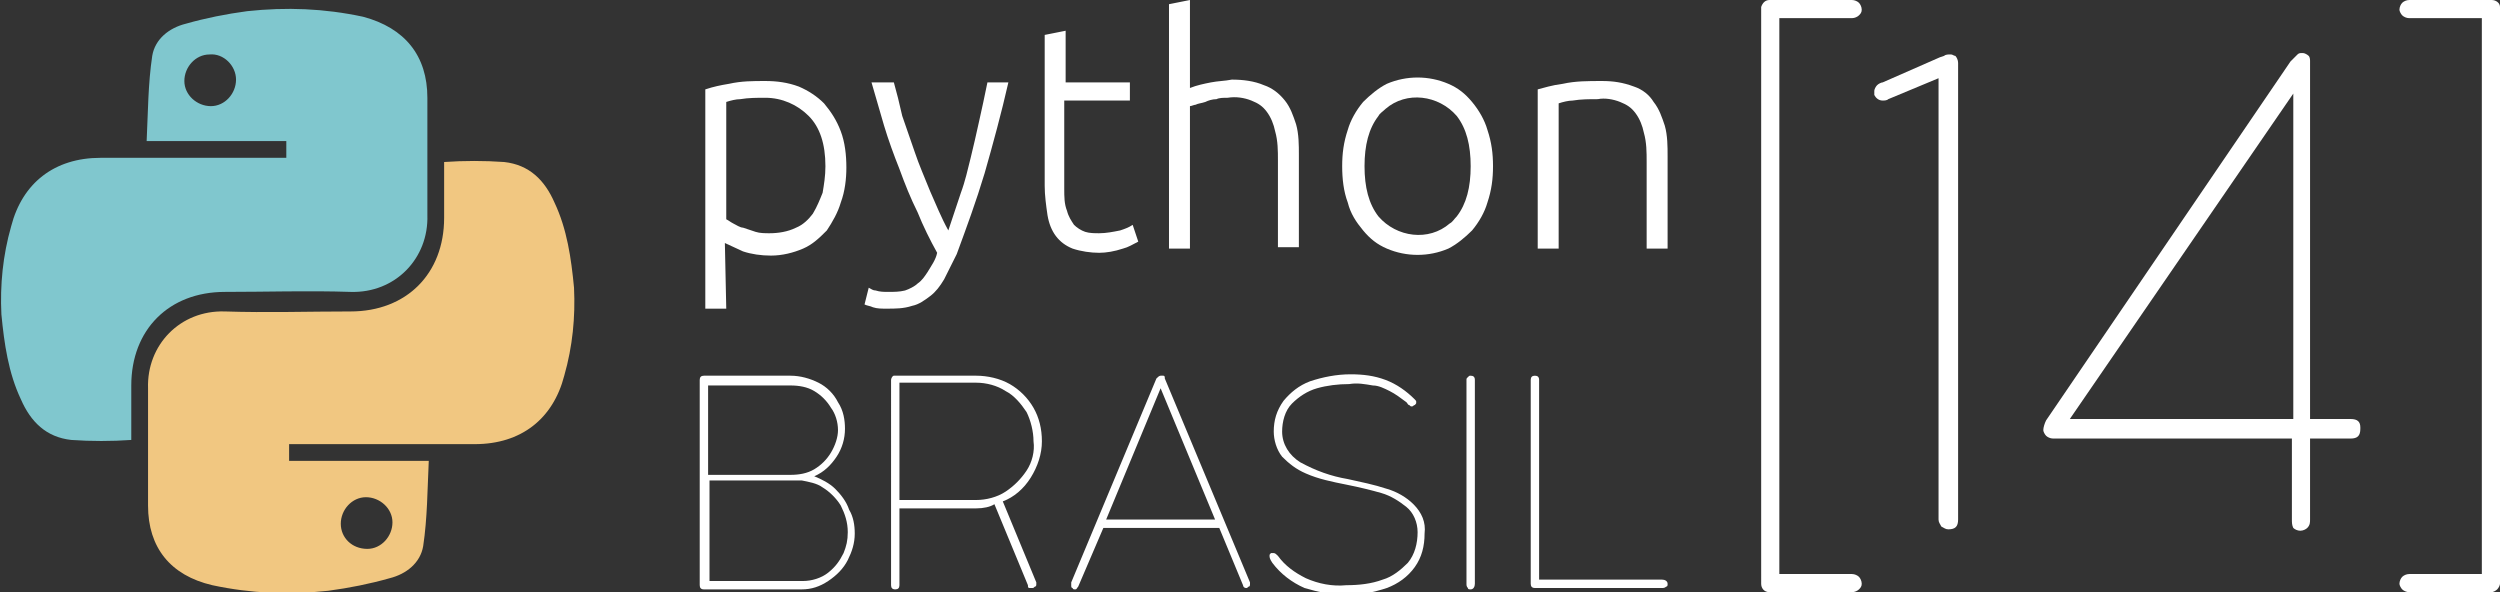 <?xml version="1.0" encoding="utf-8"?>
<!-- Generator: Adobe Illustrator 22.0.1, SVG Export Plug-In . SVG Version: 6.00 Build 0)  -->
<svg version="1.1" id="Layer_1" xmlns="http://www.w3.org/2000/svg" xmlns:xlink="http://www.w3.org/1999/xlink" x="0px" y="0px"
	 viewBox="0 0 179 42.4" style="enable-background:new 0 0 179 42.4;" xml:space="preserve">
<rect x="0" y="0" width="179" height="42.4" fill="#333333" stroke="none"/>
<style type="text/css">
	.st0{fill:#FFFFFF;}
	.st1{fill:#80C7CE;}
	.st2{fill:#F1C781;}
</style>
<g>
	<g>
		<g>
			<path class="st0" d="M52,22.1h-1.5V6.4c0.6-0.2,1.1-0.3,1.7-0.4c0.9-0.2,1.7-0.2,2.6-0.2c0.8,0,1.6,0.1,2.4,0.4
				c0.7,0.3,1.3,0.7,1.8,1.2c0.5,0.6,0.9,1.2,1.2,2c0.3,0.8,0.4,1.7,0.4,2.6c0,0.8-0.1,1.7-0.4,2.5c-0.2,0.7-0.6,1.4-1,2
				c-0.5,0.5-1,1-1.7,1.3c-0.7,0.3-1.5,0.5-2.3,0.5c-0.7,0-1.4-0.1-2-0.3c-0.4-0.2-0.9-0.4-1.3-0.6L52,22.1z M52,15.7
				c0.2,0.1,0.3,0.2,0.5,0.3c0.2,0.1,0.5,0.3,0.7,0.3c0.3,0.1,0.6,0.2,0.9,0.3c0.3,0.1,0.7,0.1,1,0.1c0.6,0,1.3-0.1,1.9-0.4
				c0.5-0.2,0.9-0.6,1.2-1c0.3-0.5,0.5-1,0.7-1.5c0.1-0.6,0.2-1.2,0.2-1.9c0-1.6-0.4-2.8-1.2-3.6c-0.8-0.8-1.9-1.3-3.1-1.3
				c-0.6,0-1.2,0-1.8,0.1c-0.3,0-0.7,0.1-1,0.2L52,15.7z"/>
			<path class="st0" d="M67.1,18.1c-0.5-0.9-1-1.9-1.4-2.9c-0.5-1-0.9-2-1.3-3.1c-0.4-1-0.8-2.1-1.1-3.1s-0.6-2.1-0.9-3.1H64
				c0.2,0.7,0.4,1.5,0.6,2.4c0.3,0.9,0.6,1.7,0.9,2.6s0.7,1.8,1.1,2.8c0.4,0.9,0.8,1.9,1.3,2.8c0.3-0.9,0.6-1.8,0.9-2.7
				c0.3-0.8,0.5-1.7,0.7-2.5c0.2-0.8,0.4-1.7,0.6-2.6c0.2-0.9,0.4-1.8,0.6-2.8h1.5c-0.5,2.2-1.1,4.4-1.7,6.5c-0.6,2-1.3,3.9-2,5.8
				c-0.3,0.6-0.6,1.2-0.9,1.8c-0.3,0.5-0.6,0.9-1,1.2c-0.4,0.3-0.8,0.6-1.3,0.7c-0.6,0.2-1.2,0.2-1.8,0.2c-0.4,0-0.7,0-1-0.1
				c-0.2-0.1-0.4-0.1-0.6-0.2l0.3-1.2c0.2,0.1,0.3,0.2,0.5,0.2c0.3,0.1,0.6,0.1,0.9,0.1c0.4,0,0.8,0,1.2-0.1
				c0.3-0.1,0.7-0.3,0.9-0.5c0.3-0.2,0.5-0.5,0.7-0.8C66.7,19,67,18.6,67.1,18.1z"/>
			<path class="st0" d="M76.2,5.9h4.7v1.3h-4.7v6.3c0,0.6,0,1.1,0.2,1.6c0.1,0.4,0.3,0.7,0.5,1c0.2,0.2,0.5,0.4,0.8,0.5
				c0.3,0.1,0.7,0.1,1,0.1c0.5,0,1-0.1,1.5-0.2c0.3-0.1,0.6-0.2,0.9-0.4l0.4,1.2c-0.4,0.2-0.7,0.4-1.1,0.5c-0.6,0.2-1.2,0.3-1.7,0.3
				c-0.6,0-1.3-0.1-1.9-0.3c-0.5-0.2-0.9-0.5-1.2-0.9c-0.3-0.4-0.5-0.9-0.6-1.5c-0.1-0.7-0.2-1.4-0.2-2.1V2.5l1.5-0.3V5.9z"/>
			<path class="st0" d="M83.7,17.8V0.3L85.2,0v6.3c0.5-0.2,1-0.3,1.5-0.4c0.5-0.1,1-0.1,1.5-0.2c0.8,0,1.6,0.1,2.3,0.4
				c0.6,0.2,1.1,0.6,1.5,1.1c0.4,0.5,0.6,1.1,0.8,1.7c0.2,0.7,0.2,1.5,0.2,2.2v6.6h-1.5v-6.2c0-0.7,0-1.4-0.2-2.1
				c-0.1-0.5-0.3-1-0.6-1.4c-0.3-0.4-0.6-0.6-1.1-0.8c-0.5-0.2-1.1-0.3-1.7-0.2c-0.3,0-0.6,0-0.8,0.1c-0.3,0-0.6,0.1-0.8,0.2
				c-0.3,0.1-0.5,0.1-0.7,0.2c-0.1,0-0.3,0.1-0.4,0.1v10.2H83.7z"/>
			<path class="st0" d="M106.9,11.9c0,0.9-0.1,1.7-0.4,2.6c-0.2,0.7-0.6,1.4-1.1,2c-0.5,0.5-1.1,1-1.7,1.3c-1.4,0.6-3,0.6-4.4,0
				c-0.7-0.3-1.2-0.7-1.7-1.3c-0.5-0.6-0.9-1.2-1.1-2c-0.3-0.8-0.4-1.7-0.4-2.6c0-0.9,0.1-1.7,0.4-2.6c0.2-0.7,0.6-1.4,1.1-2
				c0.5-0.5,1.1-1,1.7-1.3c1.4-0.6,3-0.6,4.4,0c0.7,0.3,1.2,0.7,1.7,1.3c0.5,0.6,0.9,1.3,1.1,2C106.8,10.2,106.9,11,106.9,11.9z
				 M105.3,11.9c0-1.5-0.3-2.7-1-3.6c-1.3-1.5-3.6-1.8-5.1-0.5C99,8,98.8,8.1,98.7,8.3c-0.7,0.9-1,2.1-1,3.6s0.3,2.7,1,3.6
				c1.3,1.5,3.6,1.8,5.1,0.5c0.2-0.1,0.3-0.3,0.5-0.5C105,14.6,105.3,13.4,105.3,11.9z"/>
			<path class="st0" d="M110.1,6.4c0.4-0.1,1-0.3,1.8-0.4c0.9-0.2,1.8-0.2,2.8-0.2c0.8,0,1.5,0.1,2.3,0.4c0.6,0.2,1.1,0.6,1.4,1.1
				c0.4,0.5,0.6,1.1,0.8,1.7c0.2,0.7,0.2,1.5,0.2,2.2v6.6h-1.5v-6.2c0-0.7,0-1.4-0.2-2.1c-0.1-0.5-0.3-1-0.6-1.4
				c-0.3-0.4-0.6-0.6-1.1-0.8c-0.5-0.2-1.1-0.3-1.6-0.2c-0.6,0-1.2,0-1.8,0.1c-0.3,0-0.7,0.1-1,0.2v10.4h-1.5V6.4z"/>
		</g>
		<g>
			<path class="st0" d="M50.4,26.9h6.2c0.7,0,1.4,0.2,2,0.5c0.6,0.3,1.1,0.8,1.4,1.4c0.4,0.6,0.5,1.3,0.5,1.9c0,0.7-0.2,1.4-0.6,2
				c-0.4,0.6-0.9,1.1-1.6,1.4c0.5,0.2,1.1,0.5,1.5,0.9c0.4,0.4,0.8,0.9,1,1.5c0.3,0.5,0.4,1.1,0.4,1.7c0,0.7-0.2,1.3-0.5,1.9
				c-0.3,0.6-0.8,1.1-1.4,1.5c-0.6,0.4-1.2,0.6-1.9,0.6h-7c-0.2,0-0.3-0.1-0.3-0.3V27.2C50.1,27,50.2,26.9,50.4,26.9
				C50.4,26.9,50.4,26.9,50.4,26.9z M50.7,34h5.9c0.6,0,1.2-0.1,1.7-0.4c0.5-0.3,0.9-0.7,1.2-1.2c0.3-0.5,0.5-1.1,0.5-1.6
				c0-0.6-0.2-1.2-0.5-1.6c-0.3-0.5-0.7-0.9-1.2-1.2c-0.5-0.3-1.1-0.4-1.7-0.4h-5.9V34z M50.7,41.6h6.8c0.6,0,1.3-0.2,1.8-0.6
				c0.5-0.4,0.8-0.8,1.1-1.4c0.2-0.5,0.3-0.9,0.3-1.5c0-0.7-0.2-1.3-0.5-1.9c-0.3-0.5-0.8-1-1.3-1.3c-0.4-0.3-1-0.4-1.5-0.5h-6.6
				V41.6z"/>
			<path class="st0" d="M69.9,36.4h-5.5v5.5c0,0.2-0.1,0.3-0.3,0.3l0,0c-0.2,0-0.3-0.1-0.3-0.3V27.2c0-0.1,0.1-0.3,0.2-0.3
				c0,0,0.1,0,0.1,0h5.8c0.8,0,1.7,0.2,2.4,0.6c0.7,0.4,1.3,1,1.7,1.7c0.4,0.7,0.6,1.5,0.6,2.4c0,0.9-0.3,1.8-0.8,2.6
				c-0.5,0.8-1.2,1.4-2,1.7l2.4,5.8c0,0,0,0.1,0,0.1c0,0.1,0,0.2-0.1,0.2c-0.1,0.1-0.1,0.1-0.2,0.1h0c-0.1,0-0.1,0-0.2,0
				c-0.1,0-0.1-0.1-0.1-0.2l-2.4-5.8C70.9,36.3,70.4,36.4,69.9,36.4z M64.4,35.8h5.5c0.7,0,1.5-0.2,2.1-0.6c0.6-0.4,1.1-0.9,1.5-1.5
				c0.4-0.6,0.6-1.4,0.5-2.1c0-0.7-0.2-1.5-0.5-2.1c-0.4-0.6-0.9-1.2-1.5-1.5c-0.6-0.4-1.4-0.6-2.1-0.6h-5.5V35.8z"/>
			<path class="st0" d="M83.1,26.9L83.1,26.9c0.1,0,0.1,0,0.2,0c0.1,0,0.1,0.1,0.1,0.2l6.1,14.6c0,0,0,0.1,0,0.1
				c0,0.1,0,0.2-0.1,0.2c-0.1,0.1-0.1,0.1-0.2,0.1h0c-0.1,0-0.2-0.1-0.2-0.2l-1.7-4.1H79L77.2,42c-0.1,0.1-0.1,0.2-0.2,0.2h0
				c-0.1,0-0.2,0-0.2-0.1c-0.1,0-0.1-0.1-0.1-0.2c0-0.1,0-0.1,0-0.2l6.1-14.6C82.9,27,83,26.9,83.1,26.9z M87,37.2l-3.9-9.4
				l-3.9,9.4H87z"/>
			<path class="st0" d="M90.9,39.8c0-0.1,0-0.1,0.1-0.2l0,0c0,0,0.1,0,0.2,0c0.1,0,0.2,0.1,0.3,0.2c0.5,0.7,1.2,1.2,2,1.6
				c0.9,0.4,1.9,0.6,2.9,0.5c0.9,0,1.8-0.1,2.6-0.4c0.7-0.2,1.3-0.7,1.8-1.2c0.5-0.6,0.7-1.4,0.7-2.2c0-0.7-0.3-1.4-0.8-1.8
				c-0.5-0.4-1.1-0.8-1.8-1c-0.7-0.2-1.5-0.4-2.5-0.6c-1-0.2-2-0.4-2.9-0.8c-0.7-0.3-1.2-0.7-1.7-1.2c-0.4-0.5-0.6-1.2-0.6-1.8
				c0-0.8,0.2-1.5,0.7-2.2c0.5-0.6,1.1-1.1,1.9-1.4c0.9-0.3,1.9-0.5,2.9-0.5c0.9,0,1.7,0.1,2.5,0.4c0.8,0.3,1.5,0.8,2.1,1.4
				c0.1,0.1,0.1,0.1,0.1,0.2c0,0.1,0,0.1-0.1,0.2l0,0c-0.1,0-0.1,0.1-0.2,0.1c-0.1,0-0.1,0-0.2-0.1c-0.1,0-0.1-0.1-0.2-0.2
				c-0.4-0.3-0.8-0.6-1.2-0.8c-0.4-0.2-0.8-0.4-1.2-0.4c-0.6-0.1-1.1-0.2-1.7-0.1c-0.8,0-1.6,0.1-2.3,0.3c-0.7,0.2-1.3,0.6-1.8,1.1
				c-0.5,0.5-0.7,1.3-0.7,2c0,0.9,0.5,1.7,1.3,2.2c1.1,0.6,2.2,1,3.4,1.2c0.9,0.2,1.9,0.4,2.8,0.7c0.7,0.2,1.4,0.6,1.9,1.1
				c0.6,0.6,0.9,1.3,0.8,2.1c0,0.9-0.2,1.7-0.7,2.4c-0.5,0.7-1.2,1.2-2,1.5c-0.9,0.3-1.9,0.5-2.9,0.5c-1,0-2-0.2-3-0.5
				c-0.9-0.4-1.7-1-2.3-1.8C90.9,40,90.9,39.9,90.9,39.8z"/>
			<path class="st0" d="M105.1,27c0.1-0.1,0.1-0.1,0.2-0.1l0,0c0.2,0,0.3,0.1,0.3,0.3v14.6c0,0.2-0.1,0.4-0.3,0.4l0,0
				c-0.1,0-0.2,0-0.2-0.1c-0.1-0.1-0.1-0.2-0.1-0.3V27.2C105,27.1,105,27.1,105.1,27z"/>
			<path class="st0" d="M109.9,26.9L109.9,26.9c0.2,0,0.3,0.1,0.3,0.3v14.3h8.8c0.2,0,0.4,0.1,0.4,0.3l0,0c0,0.1,0,0.2-0.1,0.2
				c-0.1,0.1-0.2,0.1-0.3,0.1h-9.1c-0.2,0-0.3-0.1-0.3-0.3V27.2C109.6,27,109.7,26.9,109.9,26.9z"/>
		</g>
	</g>
	<g>
		<path class="st0" d="M126.7,0h5.9c0.2,0,0.4,0.1,0.5,0.2c0.1,0.1,0.2,0.3,0.2,0.5l0,0c0,0.2-0.1,0.3-0.2,0.4
			c-0.1,0.1-0.3,0.2-0.5,0.2h-5.2v39.8h5.2c0.2,0,0.4,0.1,0.5,0.2c0.1,0.1,0.2,0.3,0.2,0.5l0,0c0,0.2-0.1,0.3-0.2,0.4
			c-0.1,0.1-0.3,0.2-0.5,0.2h-5.9c-0.4,0-0.6-0.3-0.6-0.6c0,0,0,0,0,0V0.5C126.2,0.2,126.4,0,126.7,0z"/>
		<path class="st0" d="M140,4c0.1,0.1,0.2,0.3,0.2,0.5v32.7c0,0.5-0.2,0.7-0.7,0.7l0,0c-0.2,0-0.3-0.1-0.5-0.2
			c-0.1-0.2-0.2-0.3-0.2-0.5V5.6l-3.6,1.5c-0.1,0.1-0.3,0.1-0.4,0.1c-0.3,0-0.5-0.2-0.6-0.4V6.7l0-0.2c0-0.1,0.1-0.3,0.2-0.4
			c0.1-0.1,0.3-0.2,0.4-0.2l4.1-1.8l0.3-0.1c0.1-0.1,0.3-0.1,0.4-0.1h0.1C139.8,3.9,139.9,4,140,4z"/>
		<path class="st0" d="M146.5,31.2c-0.1-0.1-0.2-0.3-0.2-0.4c0-0.2,0.1-0.5,0.2-0.7l17.5-25.7l0.2-0.2c0.1-0.1,0.2-0.2,0.3-0.3
			c0.1-0.1,0.2-0.1,0.3-0.1h0.1c0.1,0,0.3,0.1,0.4,0.2c0.1,0.1,0.1,0.3,0.1,0.4V30h2.9c0.5,0,0.7,0.2,0.7,0.6v0.1
			c0,0.5-0.2,0.7-0.7,0.7h-2.9v5.8c0,0.2,0,0.4-0.2,0.6c-0.1,0.1-0.3,0.2-0.5,0.2h0c-0.2,0-0.4-0.1-0.5-0.2
			c-0.1-0.2-0.1-0.4-0.1-0.6v-5.8H147C146.8,31.4,146.6,31.3,146.5,31.2z M164.2,6.7l-16,23.3h16L164.2,6.7z"/>
		<path class="st0" d="M178.8,42.2c-0.1,0.1-0.3,0.2-0.4,0.2h-5.9c-0.2,0-0.4-0.1-0.5-0.2c-0.1-0.1-0.2-0.3-0.2-0.4l0,0
			c0-0.2,0.1-0.4,0.2-0.5c0.1-0.1,0.3-0.2,0.5-0.2h5.2V1.3h-5.2c-0.2,0-0.4-0.1-0.5-0.2c-0.1-0.1-0.2-0.3-0.2-0.4l0,0
			c0-0.2,0.1-0.4,0.2-0.5c0.1-0.1,0.3-0.2,0.5-0.2h5.9c0.3,0,0.6,0.2,0.6,0.5c0,0,0,0,0,0.1v41.2C179,41.9,178.9,42.1,178.8,42.2z"
			/>
	</g>
	<g>
		<path class="st1" d="M9.4,31.5c-1.4,0.1-2.9,0.1-4.3,0c-1.8-0.2-2.9-1.3-3.6-2.9c-0.9-1.9-1.2-4-1.4-6.1c-0.1-2.1,0.1-4.2,0.7-6.3
			c0.8-3.1,3.1-4.9,6.4-4.9c4.1,0,8.2,0,12.3,0h1v-1.2h-10c0.1-2.1,0.1-4.1,0.4-6.1c0.2-1.2,1.2-2,2.4-2.3c1.4-0.4,2.9-0.7,4.4-0.9
			c2.8-0.3,5.5-0.2,8.3,0.4C29,2,30.6,4,30.6,7c0,2.8,0,5.6,0,8.4c0.1,3.1-2.3,5.6-5.5,5.5c-3-0.1-6,0-9,0c-4,0-6.7,2.7-6.7,6.7
			C9.4,28.9,9.4,30.2,9.4,31.5z M15,3.9c-1,0-1.8,0.9-1.8,1.9c0,1,0.9,1.8,1.9,1.8s1.8-0.9,1.8-1.9C16.9,4.7,16,3.8,15,3.9L15,3.9z"
			/>
		<path class="st2" d="M31.8,11.6c1.4-0.1,2.9-0.1,4.3,0c1.8,0.2,2.9,1.3,3.6,2.9c0.9,1.9,1.2,4,1.4,6.1c0.1,2.1-0.1,4.2-0.7,6.3
			c-0.8,3.1-3.1,4.9-6.4,4.9c-4.1,0-8.2,0-12.3,0h-1V33h10c-0.1,2.1-0.1,4.1-0.4,6.1c-0.2,1.2-1.2,2-2.4,2.3
			c-1.4,0.4-2.9,0.7-4.4,0.9c-2.8,0.3-5.5,0.2-8.3-0.4c-3-0.7-4.6-2.7-4.6-5.7c0-2.8,0-5.6,0-8.4c-0.1-3.1,2.3-5.6,5.5-5.5
			c3,0.1,6,0,9,0c4,0,6.7-2.7,6.7-6.7C31.8,14.3,31.8,13,31.8,11.6z M26.3,39.3c1,0,1.8-0.9,1.8-1.9c0-1-0.9-1.8-1.9-1.8
			c-1,0-1.8,0.9-1.8,1.9C24.4,38.5,25.2,39.3,26.3,39.3z"/>
	</g>
</g>
</svg>
